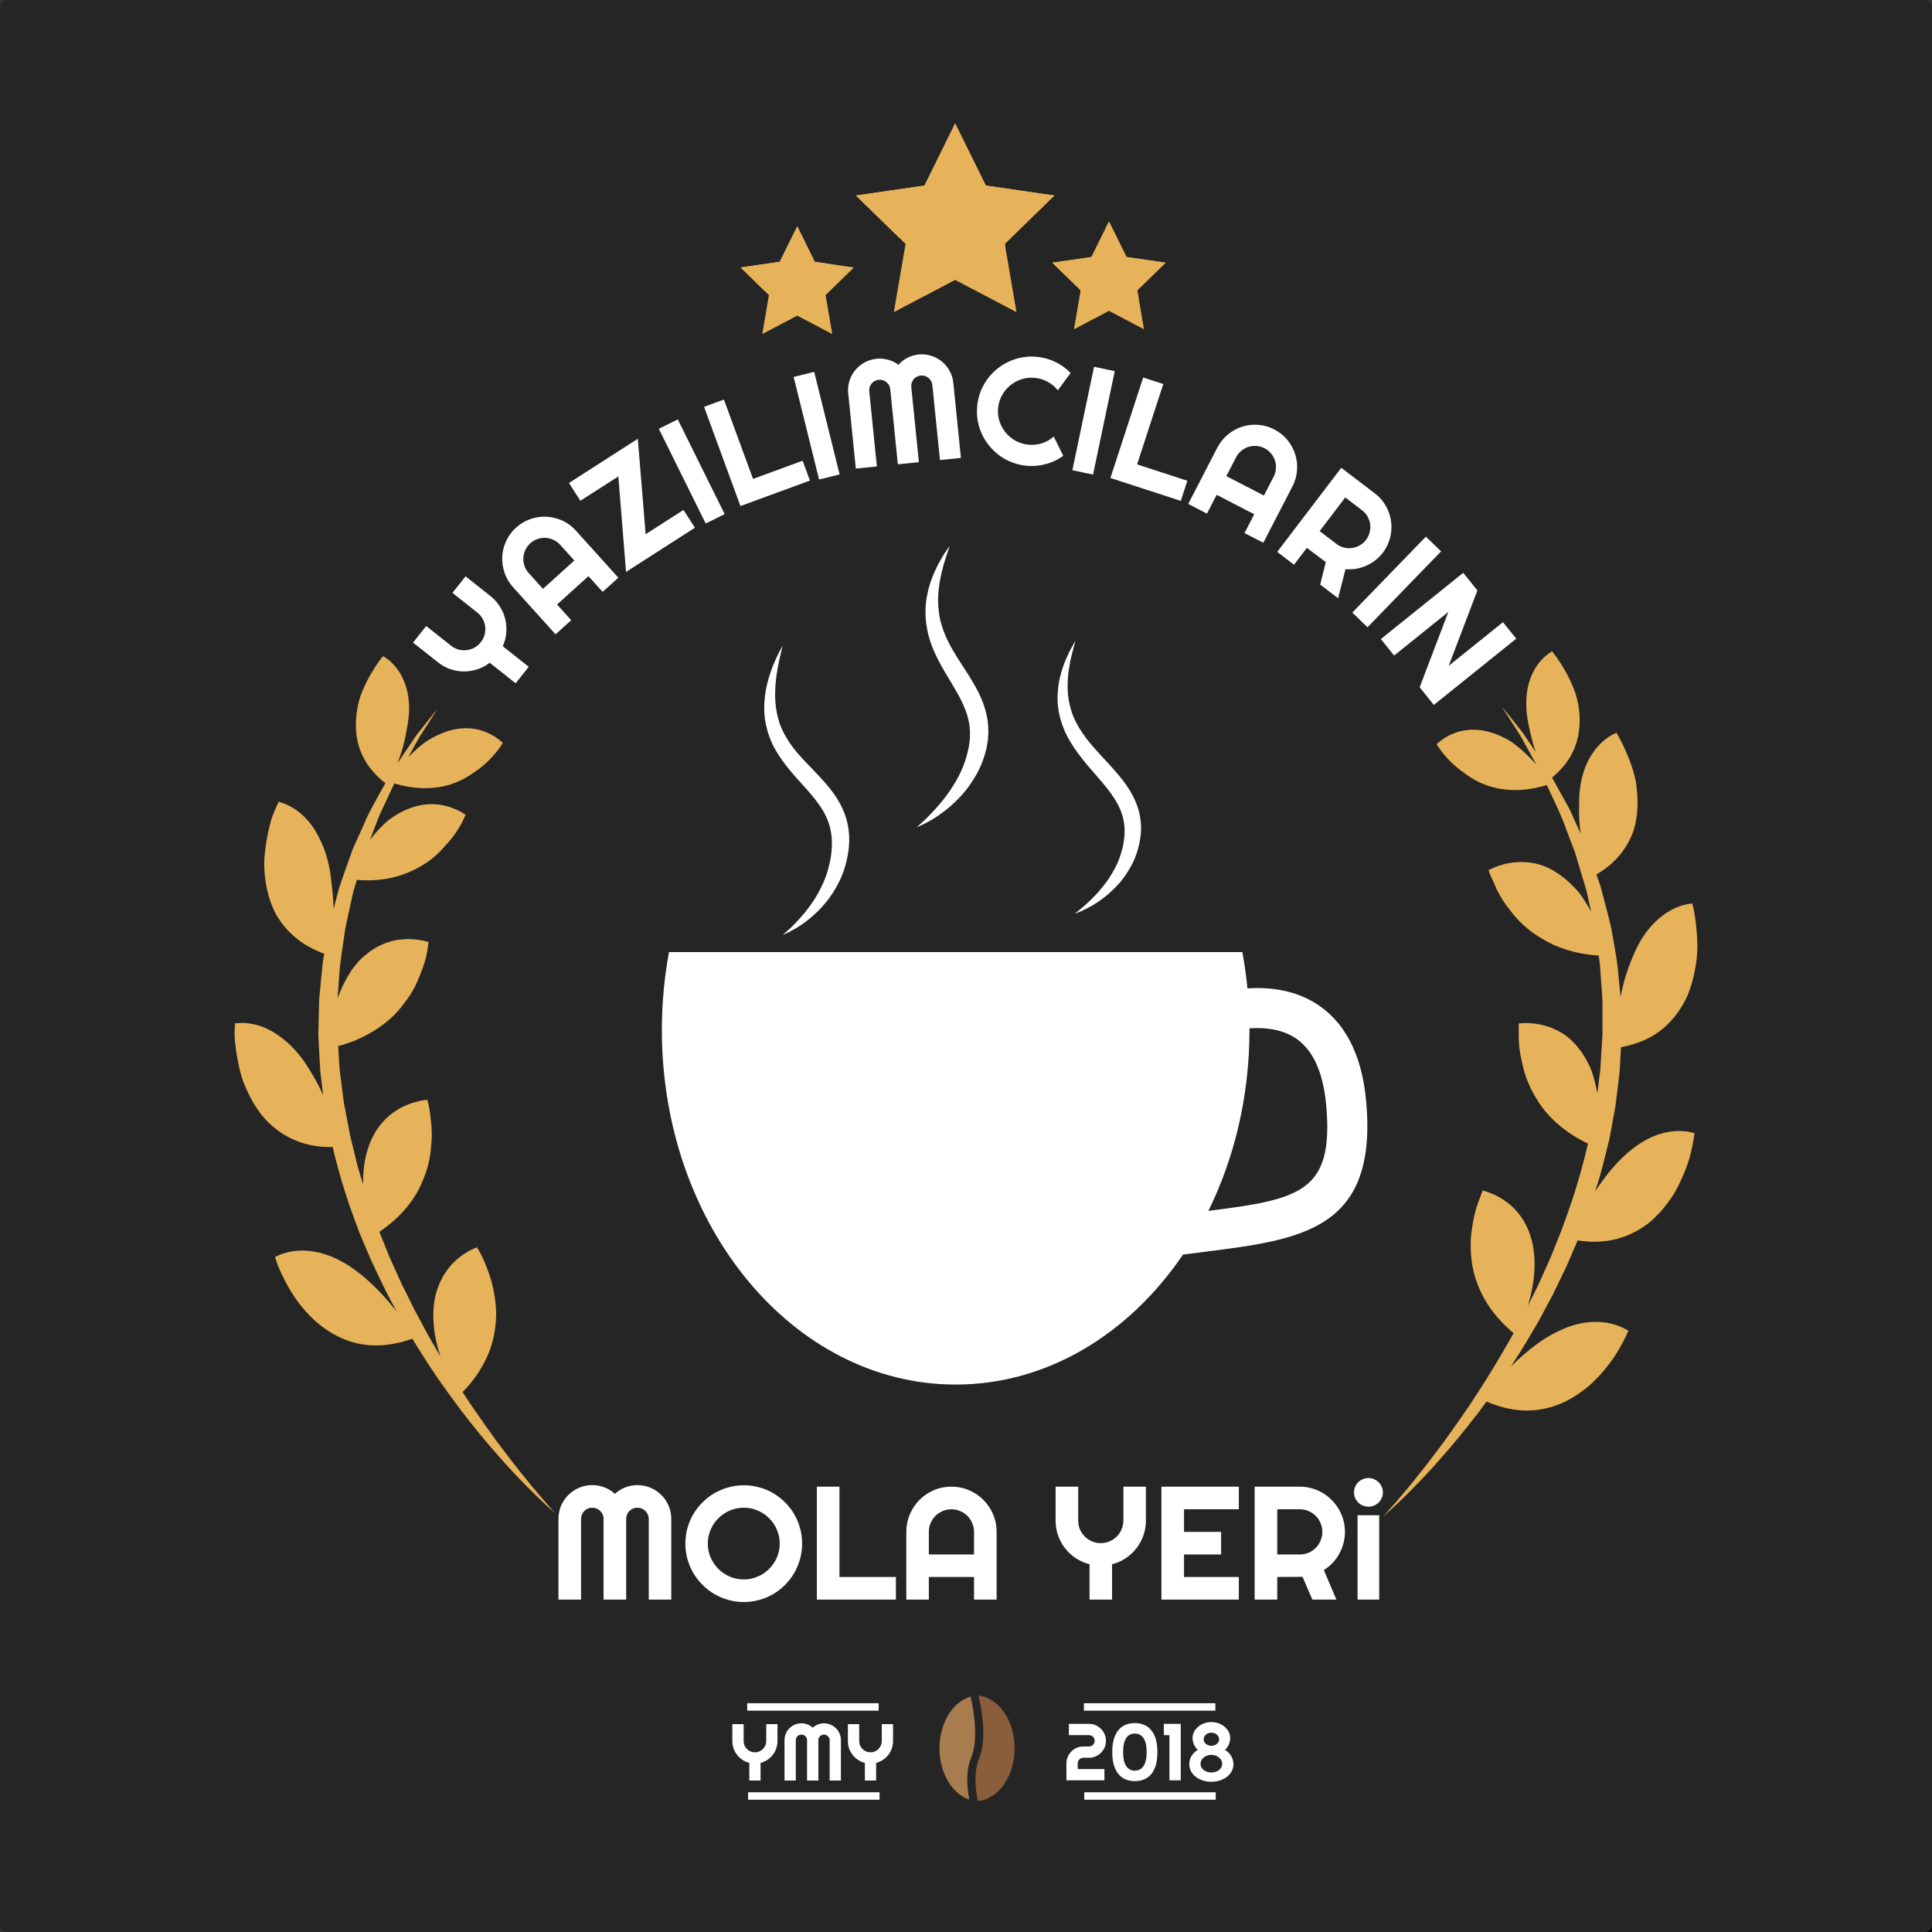<?xml version="1.0" encoding="UTF-8" standalone="no"?>
<!-- Created with Inkscape (http://www.inkscape.org/) -->

<svg
   xmlns:dc="http://purl.org/dc/elements/1.1/"
   xmlns:cc="http://creativecommons.org/ns#"
   xmlns:rdf="http://www.w3.org/1999/02/22-rdf-syntax-ns#"
   xmlns:svg="http://www.w3.org/2000/svg"
   xmlns="http://www.w3.org/2000/svg"
   xmlns:sodipodi="http://sodipodi.sourceforge.net/DTD/sodipodi-0.dtd"
   xmlns:inkscape="http://www.inkscape.org/namespaces/inkscape"
   width="1024"
   height="1024"
   viewBox="0 0 270.933 270.933"
   version="1.1"
   id="svg2071"
   inkscape:version="0.92.4 (5da689c313, 2019-01-14)"
   sodipodi:docname="ymy_logo_renkli-1024x1024.svg"
   inkscape:export-filename="/home/adil/Masaüstü/ymy.png"
   inkscape:export-xdpi="96"
   inkscape:export-ydpi="96">
  <rect x="0" y="0" width="270.933" height="270.933" fill="#333333" stroke="none"/>
  <defs
     id="defs2065" />
  <sodipodi:namedview
     id="base"
     pagecolor="#ffffff"
     bordercolor="#666666"
     borderopacity="1.0"
     inkscape:pageopacity="0.0"
     inkscape:pageshadow="2"
     inkscape:zoom="0.32817015"
     inkscape:cx="448.6024"
     inkscape:cy="592.38462"
     inkscape:document-units="px"
     inkscape:current-layer="g1689"
     showgrid="false"
     units="px"
     inkscape:window-width="1366"
     inkscape:window-height="718"
     inkscape:window-x="0"
     inkscape:window-y="22"
     inkscape:window-maximized="1"
     inkscape:object-nodes="false" />
  <g
     inkscape:label="Layer 1"
     inkscape:groupmode="layer"
     id="layer1"
     transform="translate(0,-26.067)">
    <flowRoot
       xml:space="preserve"
       id="flowRoot2198"
       style="fill:black;fill-opacity:1;stroke:none;font-family:sans-serif;font-style:normal;font-weight:normal;font-size:40px;line-height:1.25;letter-spacing:0px;word-spacing:0px"><flowRegion
         id="flowRegion2200"><rect
           id="rect2202"
           width="700.436"
           height="406.005"
           x="-1118.838"
           y="304.969" /></flowRegion><flowPara
         id="flowPara2204" /></flowRoot>    <flowRoot
       xml:space="preserve"
       id="flowRoot2206"
       style="fill:black;fill-opacity:1;stroke:none;font-family:sans-serif;font-style:normal;font-weight:normal;font-size:40px;line-height:1.25;letter-spacing:0px;word-spacing:0px"><flowRegion
         id="flowRegion2208"><rect
           id="rect2210"
           width="483.487"
           height="213.85"
           x="-1125.036"
           y="385.55" /></flowRegion><flowPara
         id="flowPara2212" /></flowRoot>    <flowRoot
       xml:space="preserve"
       id="flowRoot38"
       style="font-style:normal;font-variant:normal;font-weight:normal;font-stretch:normal;font-size:40px;line-height:1.25;font-family:Righteous;-inkscape-font-specification:Righteous;letter-spacing:0px;word-spacing:0px;fill:#ffffff;fill-opacity:1;stroke:none;"
       transform="matrix(0.265,0,0,0.265,252.22,26.696)"><flowRegion
         id="flowRegion40"
         style="font-style:normal;font-variant:normal;font-weight:normal;font-stretch:normal;font-family:Righteous;-inkscape-font-specification:Righteous;fill:#ffffff;"><rect
           id="rect42"
           width="385.113"
           height="347.077"
           x="-670.381"
           y="213.361"
           style="font-style:normal;font-variant:normal;font-weight:normal;font-stretch:normal;font-family:Righteous;-inkscape-font-specification:Righteous;fill:#ffffff;" /></flowRegion><flowPara
         id="flowPara44"
         style="line-height:10.35">asdasd</flowPara></flowRoot>    <flowRoot
       xml:space="preserve"
       id="flowRoot46"
       style="fill:black;fill-opacity:1;stroke:none;font-family:sans-serif;font-style:normal;font-weight:normal;font-size:40px;line-height:1.25;letter-spacing:0px;word-spacing:0px"><flowRegion
         id="flowRegion48"><rect
           id="rect50"
           width="563.122"
           height="457.222"
           x="117.667"
           y="163.347" /></flowRegion><flowPara
         id="flowPara52" /></flowRoot>    <g
       id="g1259">
      <g
         id="g1742">
        <rect
           style="opacity:1;fill:#252525;fill-opacity:1;fill-rule:nonzero;stroke:none;stroke-width:1.525;stroke-linecap:round;stroke-linejoin:round;stroke-miterlimit:4;stroke-dasharray:none;stroke-dashoffset:0;stroke-opacity:1;paint-order:normal"
           id="rect2073"
           width="270.933"
           height="270.933"
           x="-7.3046876e-06"
           y="26.067"
           ry="0.982" />
        <g
           transform="translate(-7.3130556e-6)"
           id="g1689">
          <g
             transform="translate(-1.375,15.291)"
             id="g2173">
            <path
               d="m 52.284,176.864 c -0.394,-1.302 -0.808,-2.603 -1.099,-3.936 l -0.489,-1.994 -0.241,-0.992 -0.185,-1.012 -0.54,-2.83 -0.135,-0.702 -0.092,-0.713 -0.181,-1.425 c -0.114,-0.95 -0.261,-1.89 -0.345,-2.841 -0.058,-0.95 -0.116,-1.901 -0.174,-2.841 l -0.006,-0.103 c 1.603,-0.424 2.974,-0.992 4.142,-1.642 1.211,-0.651 2.238,-1.374 3.095,-2.138 0.864,-0.754 1.541,-1.56 2.121,-2.365 0.628,-0.795 1.121,-1.601 1.507,-2.386 0.711,-1.57 1.266,-3.027 1.5,-4.132 0.125,-0.547 0.193,-1.012 0.229,-1.333 0.014,-0.165 0.032,-0.289 0.05,-0.372 l 0.022,-0.134 0.096,-0.062 c 0,0 -0.496,-0.176 -1.327,-0.31 -0.82,-0.134 -2.02,-0.217 -3.329,0.021 -1.312,0.248 -2.785,0.826 -4.263,2.066 -1.544,1.229 -2.823,3.161 -3.922,6.053 0.102,-1.425 0.206,-2.841 0.306,-4.235 0.197,-1.787 0.504,-3.533 0.731,-5.258 0.326,-1.698 0.723,-3.349 1.066,-4.972 0.072,-0.365 0.17,-0.717 0.282,-1.069 0.108,-0.345 0.213,-0.695 0.317,-1.04 3.006,0.243 5.4,-0.254 7.272,-1.075 1.947,-0.803 3.478,-1.926 4.575,-3.11 0.523,-0.6 1.09,-1.166 1.515,-1.729 0.434,-0.557 0.784,-1.089 1.058,-1.55 0.543,-0.934 0.784,-1.589 0.784,-1.589 l 0.101,-0.034 c 0,0 -0.381,-0.301 -1.071,-0.638 -0.696,-0.34 -1.68,-0.723 -2.901,-0.851 -1.223,-0.129 -2.678,-0.003 -4.319,0.694 -0.821,0.349 -1.692,0.841 -2.593,1.517 -0.834,0.707 -1.695,1.604 -2.57,2.727 0.145,-0.383 0.292,-0.765 0.433,-1.135 0.241,-0.628 0.475,-1.242 0.706,-1.843 0.216,-0.608 0.525,-1.156 0.774,-1.722 0.521,-1.117 1.014,-2.184 1.485,-3.193 1.319,0.409 2.503,0.595 3.637,0.653 1.14,0.059 2.185,-0.031 3.133,-0.223 1.912,-0.385 3.382,-1.227 4.631,-2.124 1.291,-0.881 2.249,-1.883 2.889,-2.674 0.64,-0.792 0.964,-1.373 0.964,-1.373 l -0.092,0.024 c 0,0 -0.322,-0.338 -0.922,-0.741 -0.6,-0.402 -1.48,-0.873 -2.618,-1.121 -1.137,-0.238 -2.533,-0.257 -4.178,0.269 -0.823,0.265 -1.709,0.659 -2.654,1.232 -0.939,0.573 -1.83,1.392 -2.821,2.39 0.439,-0.797 0.848,-1.54 1.219,-2.212 0.198,-0.38 0.409,-0.723 0.622,-1.04 0.205,-0.322 0.397,-0.622 0.577,-0.9 0.356,-0.559 0.661,-1.038 0.909,-1.421 0.491,-0.779 0.752,-1.192 0.752,-1.192 0,0 -0.307,0.383 -0.882,1.099 -0.287,0.358 -0.64,0.805 -1.056,1.325 -0.208,0.26 -0.432,0.541 -0.67,0.841 -0.244,0.299 -0.487,0.622 -0.717,0.985 -0.661,0.99 -1.429,2.129 -2.275,3.393 0.549,-1.44 0.921,-2.753 1.156,-3.959 0.106,-0.587 0.207,-1.15 0.304,-1.692 0.083,-0.527 0.134,-1.027 0.157,-1.505 0.085,-1.916 -0.272,-3.44 -0.8,-4.609 -0.523,-1.17 -1.217,-1.985 -1.784,-2.5 -0.568,-0.516 -1.009,-0.731 -1.009,-0.731 l 0.006,-0.113 c 0,0 -0.545,0.633 -1.244,1.72 -0.694,1.087 -1.554,2.618 -2.124,4.395 -0.982,3.72 -0.886,8.232 3.637,11.777 -1.006,1.854 -2.232,3.834 -3.184,6.161 -0.304,0.675 -0.616,1.366 -0.932,2.069 -0.157,0.353 -0.318,0.708 -0.477,1.07 -0.133,0.37 -0.265,0.744 -0.4,1.119 -0.268,0.756 -0.539,1.525 -0.816,2.305 -0.135,0.392 -0.274,0.786 -0.412,1.18 -0.142,0.397 -0.28,0.801 -0.377,1.214 -0.219,0.829 -0.44,1.667 -0.666,2.52 -0.015,-0.814 -0.063,-1.584 -0.136,-2.316 -0.036,-0.368 -0.083,-0.725 -0.126,-1.068 -0.026,-0.342 -0.06,-0.673 -0.101,-0.995 -0.158,-1.289 -0.421,-2.43 -0.755,-3.448 -0.326,-1.012 -0.758,-1.907 -1.165,-2.66 -0.408,-0.752 -0.864,-1.392 -1.334,-1.923 -0.938,-1.074 -1.935,-1.732 -2.704,-2.109 -0.77,-0.377 -1.308,-0.477 -1.308,-0.477 l -0.024,-0.145 c 0,0 -0.492,0.96 -1.052,2.516 -0.458,1.602 -0.938,3.834 -1.025,6.236 0.021,2.436 0.504,5.06 1.762,7.317 1.372,2.29 3.496,4.201 6.661,5.348 -0.09,0.568 -0.222,1.126 -0.256,1.694 -0.091,0.94 -0.182,1.87 -0.273,2.81 -0.087,0.95 -0.213,1.901 -0.207,2.861 -0.023,0.961 -0.046,1.921 -0.069,2.892 -0.001,0.485 -0.038,0.971 -0.008,1.467 l 0.076,1.456 c 0.06,1.105 0.123,2.221 0.186,3.336 0.133,1.105 0.267,2.221 0.402,3.326 -0.602,-1.374 -1.289,-2.562 -1.934,-3.595 -0.617,-1.043 -1.273,-1.921 -1.942,-2.665 -0.668,-0.744 -1.349,-1.353 -2.023,-1.849 -0.662,-0.496 -1.286,-0.888 -1.903,-1.178 -1.227,-0.578 -2.347,-0.785 -3.16,-0.837 -0.815,-0.052 -1.322,0.062 -1.322,0.062 l -0.075,-0.134 c 0,0 -0.025,0.269 -0.042,0.744 -0.004,0.475 -0.055,1.167 0.045,1.983 0.082,0.816 0.212,1.787 0.42,2.83 0.22,1.043 0.464,2.169 0.95,3.264 0.921,2.221 2.216,4.452 4.305,6.063 2.032,1.611 4.626,2.634 8.01,2.582 0.751,3.161 1.669,6.26 2.74,9.255 0.339,0.919 0.675,1.828 1.01,2.737 0.35,0.899 0.751,1.777 1.124,2.655 0.725,1.777 1.59,3.45 2.383,5.134 0.543,1.136 1.159,2.2 1.729,3.285 -4.678,-5.909 -8.658,-8.005 -11.82,-8.439 -1.539,-0.238 -2.834,-0.062 -3.736,0.196 -0.905,0.248 -1.419,0.568 -1.419,0.568 l -0.113,-0.093 c 0,0 0.07,0.269 0.22,0.713 0.145,0.465 0.394,1.095 0.753,1.839 0.712,1.487 1.769,3.471 3.392,5.227 1.561,1.787 3.664,3.347 6.146,4.163 2.503,0.816 5.449,0.826 8.763,-0.372 0.437,0.754 0.913,1.477 1.373,2.2 1.785,2.892 3.688,5.475 5.452,7.85 1.801,2.345 3.513,4.442 5.111,6.229 1.567,1.818 3.027,3.316 4.225,4.545 1.212,1.219 2.196,2.149 2.876,2.768 0.681,0.609 1.053,0.919 1.053,0.919 0,0 -0.335,-0.341 -0.939,-1.033 -0.617,-0.682 -1.48,-1.715 -2.581,-3.016 -1.083,-1.333 -2.383,-2.944 -3.814,-4.845 -1.445,-1.89 -2.981,-4.091 -4.637,-6.497 -0.348,-0.527 -0.704,-1.074 -1.066,-1.632 1.202,-1.229 2.113,-2.469 2.793,-3.688 0.696,-1.229 1.166,-2.448 1.46,-3.605 0.287,-1.167 0.415,-2.293 0.445,-3.378 0.027,-1.074 -0.101,-2.087 -0.254,-3.037 -0.305,-1.901 -0.941,-3.502 -1.421,-4.659 -0.507,-1.157 -0.962,-1.839 -0.962,-1.839 l 0.029,-0.114 c 0,0 -0.534,0.165 -1.304,0.599 -0.772,0.434 -1.763,1.136 -2.665,2.242 -0.901,1.105 -1.706,2.603 -2.077,4.669 -0.313,2.035 -0.209,4.648 0.851,7.84 -0.268,-0.465 -0.534,-0.919 -0.807,-1.395 -0.861,-1.425 -1.639,-2.954 -2.476,-4.493 -0.422,-0.764 -0.787,-1.56 -1.192,-2.365 -0.387,-0.806 -0.823,-1.591 -1.187,-2.417 -0.5,-1.105 -1.006,-2.231 -1.514,-3.357 -0.461,-1.147 -0.926,-2.304 -1.394,-3.471 2.735,-1.859 4.519,-3.987 5.569,-6.043 0.271,-0.516 0.481,-1.033 0.681,-1.539 0.21,-0.506 0.38,-1.012 0.52,-1.518 0.276,-0.992 0.421,-1.952 0.475,-2.851 0.234,-1.828 0.022,-3.419 -0.127,-4.586 -0.138,-1.157 -0.366,-1.88 -0.366,-1.88 l 0.06,-0.103 c 0,0 -0.522,0.021 -1.329,0.207 -0.808,0.186 -1.9,0.537 -3.035,1.25 -2.26,1.415 -4.787,4.359 -4.74,10.402"
               style="fill:#e7b35a;fill-opacity:1;fill-rule:nonzero;stroke:none;stroke-width:0.103"
               id="path1268"
               inkscape:connector-curvature="0" />
            <path
               d="m 225.074,177.845 c 0.421,-1.353 0.861,-2.696 1.179,-4.08 l 0.522,-2.076 0.259,-1.033 0.202,-1.043 0.543,-2.965 0.136,-0.733 0.091,-0.754 0.18,-1.477 c 0.112,-1.002 0.258,-1.983 0.34,-2.975 0.053,-0.992 0.106,-1.983 0.161,-2.975 l 0.004,-0.103 c 1.647,-0.3 3.077,-0.816 4.325,-1.518 1.203,-0.702 2.205,-1.58 3.044,-2.582 0.833,-1.002 1.518,-2.118 2.031,-3.295 0.462,-1.167 0.783,-2.386 0.999,-3.584 0.499,-2.407 0.295,-4.669 0.112,-6.335 -0.098,-0.833 -0.214,-1.508 -0.306,-1.976 -0.041,-0.237 -0.088,-0.417 -0.127,-0.539 -0.036,-0.119 -0.056,-0.187 -0.056,-0.187 l 0.044,-0.133 c 0,0 -0.535,0 -1.344,0.225 -0.818,0.23 -1.862,0.68 -2.996,1.554 -1.13,0.875 -2.301,2.155 -3.285,3.993 -0.916,1.818 -1.918,4.214 -2.5,7.334 -0.147,-1.498 -0.288,-2.975 -0.431,-4.431 -0.241,-1.859 -0.619,-3.677 -0.923,-5.459 -0.407,-1.763 -0.897,-3.469 -1.323,-5.129 -0.089,-0.376 -0.205,-0.742 -0.337,-1.097 -0.124,-0.354 -0.249,-0.713 -0.373,-1.066 2.592,-1.506 4.17,-3.505 5.052,-5.721 0.812,-2.175 0.831,-4.504 0.569,-6.642 -0.109,-1.084 -0.426,-2.04 -0.718,-2.936 -0.3,-0.885 -0.629,-1.68 -0.932,-2.341 -0.604,-1.324 -1.103,-2.119 -1.103,-2.119 l 0.009,-0.127 c 0,0 -0.469,0.15 -1.111,0.569 -0.638,0.418 -1.464,1.117 -2.208,2.179 -0.745,1.064 -1.407,2.494 -1.746,4.351 -0.17,0.93 -0.253,1.965 -0.232,3.119 -0.044,1.19 0.011,2.498 0.202,3.941 -0.171,-0.382 -0.345,-0.769 -0.514,-1.14 -0.282,-0.631 -0.56,-1.247 -0.831,-1.852 -0.26,-0.608 -0.614,-1.153 -0.906,-1.713 -0.613,-1.103 -1.197,-2.152 -1.752,-3.151 1.057,-0.883 1.902,-1.85 2.49,-2.826 0.586,-0.97 0.958,-1.976 1.169,-2.994 0.409,-2.019 0.208,-4.122 -0.348,-5.909 -0.595,-1.752 -1.44,-3.274 -2.134,-4.347 -0.695,-1.074 -1.234,-1.702 -1.234,-1.702 l 0.007,0.113 c 0,0 -0.416,0.205 -0.954,0.692 -0.543,0.489 -1.21,1.257 -1.732,2.359 -0.522,1.104 -0.902,2.54 -0.883,4.34 0.007,0.902 0.117,1.894 0.358,2.988 0.234,1.093 0.497,2.352 0.969,3.694 -0.513,-0.765 -0.993,-1.481 -1.427,-2.125 -0.231,-0.368 -0.477,-0.694 -0.722,-0.993 -0.24,-0.301 -0.464,-0.584 -0.672,-0.85 -0.418,-0.522 -0.775,-0.97 -1.062,-1.329 -0.581,-0.722 -0.889,-1.108 -0.889,-1.108 0,0 0.263,0.418 0.758,1.198 0.249,0.389 0.555,0.871 0.915,1.429 0.181,0.286 0.375,0.586 0.581,0.911 0.215,0.315 0.429,0.66 0.629,1.042 0.573,1.041 1.237,2.248 1.97,3.574 -1.029,-1.153 -2.016,-2.062 -2.949,-2.775 -0.452,-0.368 -0.935,-0.655 -1.411,-0.895 -0.47,-0.244 -0.922,-0.446 -1.359,-0.608 -1.748,-0.652 -3.229,-0.697 -4.437,-0.48 -1.207,0.214 -2.142,0.692 -2.78,1.105 -0.639,0.418 -0.981,0.774 -0.981,0.774 l -0.092,-0.027 c 0,0 0.33,0.593 0.981,1.395 0.652,0.805 1.638,1.816 2.941,2.712 2.393,1.875 6.281,3.308 11.567,1.686 0.863,1.915 1.932,3.948 2.75,6.292 0.261,0.685 0.526,1.38 0.797,2.091 0.136,0.354 0.272,0.716 0.41,1.076 0.109,0.368 0.221,0.747 0.334,1.123 0.226,0.75 0.455,1.517 0.688,2.295 0.119,0.387 0.238,0.781 0.356,1.176 0.124,0.395 0.245,0.788 0.324,1.2 0.179,0.819 0.362,1.651 0.546,2.494 -0.383,-0.704 -0.771,-1.341 -1.162,-1.919 -0.195,-0.289 -0.388,-0.564 -0.591,-0.821 -0.22,-0.256 -0.438,-0.492 -0.658,-0.719 -0.875,-0.902 -1.737,-1.591 -2.571,-2.108 -0.844,-0.514 -1.625,-0.871 -2.43,-1.078 -0.806,-0.211 -1.562,-0.295 -2.259,-0.305 -1.391,-0.02 -2.542,0.273 -3.354,0.552 -0.809,0.278 -1.272,0.554 -1.272,0.554 l -0.106,-0.049 c 0,0 0.208,0.727 0.737,1.778 0.427,1.077 1.128,2.484 2.287,3.886 1.042,1.425 2.476,2.866 4.534,4.044 1.935,1.188 4.518,2.118 7.905,2.355 0.073,0.547 0.186,1.085 0.209,1.653 0.066,0.909 0.132,1.818 0.197,2.737 0.062,0.919 0.159,1.849 0.128,2.779 0,0.94 0,1.87 0,2.82 -0.007,0.465 0.023,0.94 -0.014,1.415 l -0.089,1.425 c -0.067,1.074 -0.134,2.149 -0.203,3.233 -0.137,1.074 -0.276,2.149 -0.412,3.233 -0.268,-1.456 -0.598,-2.696 -1.064,-3.75 -0.496,-1.064 -1.051,-1.942 -1.633,-2.655 -0.585,-0.723 -1.199,-1.291 -1.818,-1.735 -0.629,-0.454 -1.292,-0.775 -1.906,-1.023 -1.239,-0.475 -2.363,-0.63 -3.178,-0.661 -0.815,-0.031 -1.319,0.041 -1.319,0.041 l -0.08,-0.083 c 0,0 -0.02,0.186 -0.026,0.506 -0.02,0.331 0.027,0.806 0.006,1.384 0,0.578 0.036,1.26 0.143,2.014 0.094,0.744 0.315,1.57 0.496,2.438 0.418,1.735 1.298,3.636 2.632,5.495 1.391,1.849 3.459,3.677 6.435,5.103 -0.708,3.078 -1.576,6.115 -2.602,9.049 -0.321,0.899 -0.639,1.797 -0.958,2.686 -0.327,0.888 -0.7,1.766 -1.041,2.634 -0.665,1.756 -1.465,3.429 -2.212,5.093 -0.511,1.126 -1.087,2.19 -1.61,3.285 2.123,-7.189 0.251,-11.332 -1.775,-13.49 -1.053,-1.105 -2.175,-1.756 -3.029,-2.138 -0.854,-0.393 -1.442,-0.516 -1.442,-0.516 l -0.042,-0.114 c 0,0 -0.09,0.186 -0.221,0.516 -0.124,0.341 -0.315,0.816 -0.526,1.405 -0.419,1.198 -0.788,2.872 -0.959,4.783 -0.102,1.932 0.014,4.101 0.885,6.404 0.851,2.293 2.367,4.69 5.098,6.972 -0.4,0.764 -0.84,1.498 -1.264,2.221 -1.66,2.913 -3.389,5.588 -5,8.036 -1.666,2.417 -3.209,4.628 -4.663,6.528 -1.437,1.911 -2.744,3.533 -3.832,4.865 -1.108,1.312 -1.977,2.355 -2.601,3.027 -0.608,0.702 -0.953,1.064 -0.953,1.064 0,0 0.383,-0.32 1.068,-0.95 0.687,-0.62 1.675,-1.549 2.893,-2.779 1.204,-1.229 2.671,-2.737 4.247,-4.566 1.604,-1.797 3.323,-3.905 5.135,-6.26 0.383,-0.516 0.777,-1.054 1.177,-1.591 1.581,0.692 3.09,1.074 4.521,1.209 1.418,0.134 2.759,0.01 4.016,-0.3 1.264,-0.31 2.43,-0.806 3.479,-1.436 1.054,-0.63 2.038,-1.353 2.877,-2.149 1.677,-1.611 2.959,-3.367 3.742,-4.772 0.805,-1.384 1.198,-2.345 1.198,-2.345 l 0.123,-0.072 c 0,0 -0.45,-0.341 -1.27,-0.671 -0.816,-0.331 -2.014,-0.651 -3.491,-0.63 -1.478,0.01 -3.237,0.362 -5.18,1.333 -1.999,0.94 -4.158,2.51 -6.596,4.917 0.293,-0.455 0.584,-0.919 0.881,-1.374 0.939,-1.436 1.806,-2.954 2.723,-4.504 0.462,-0.764 0.867,-1.58 1.308,-2.386 0.422,-0.806 0.89,-1.611 1.28,-2.458 0.542,-1.126 1.091,-2.262 1.645,-3.409 0.505,-1.178 1.015,-2.355 1.528,-3.553 3.332,0.537 6.025,-0.083 8.302,-1.333 0.563,-0.32 1.111,-0.671 1.603,-1.054 0.485,-0.393 0.943,-0.826 1.371,-1.271 0.856,-0.899 1.599,-1.89 2.235,-2.882 1.162,-2.045 1.965,-4.122 2.353,-5.712 0.379,-1.591 0.485,-2.644 0.485,-2.644 l 0.098,-0.103 c 0,0 -0.489,-0.196 -1.312,-0.289 -0.824,-0.093 -1.986,-0.083 -3.324,0.289 -2.684,0.744 -5.975,2.923 -9.359,8.129"
               style="fill:#e7b35a;fill-opacity:1;fill-rule:nonzero;stroke:none;stroke-width:0.103"
               id="path1270"
               inkscape:connector-curvature="0" />
            <path
               d="m 135.32,28.085 4.301,8.713 9.612,1.396 -6.955,6.782 1.641,9.572 -8.599,-4.519 -8.598,4.519 1.644,-9.572 -6.959,-6.782 9.615,-1.396 4.298,-8.713"
               style="fill:#e7b35a;fill-opacity:1;fill-rule:nonzero;stroke:none;stroke-width:0.103"
               id="path1298"
               inkscape:connector-curvature="0" />
            <path
               d="m 113.183,42.514 2.452,4.977 5.489,0.794 -3.974,3.874 0.94,5.465 -4.908,-2.583 -4.913,2.583 0.938,-5.465 -3.972,-3.874 5.488,-0.794 2.458,-4.977"
               style="fill:#e7b35a;fill-opacity:1;fill-rule:nonzero;stroke:none;stroke-width:0.103"
               id="path1300"
               inkscape:connector-curvature="0" />
            <path
               d="m 142.328,46.327 -0.051,-0.292 h 8.8e-4 l 0.05,0.292 m -19.284,-5.479 -1.638,-1.596 9.616,-1.399 4.298,-8.713 2.357,4.779 -2.357,-4.776 -4.298,8.713 -9.615,1.396 1.637,1.596 m 26.189,-1.596 -9.612,-1.396 -0.002,-0.003 9.614,1.399"
               style="fill:#ffffff;fill-opacity:1;fill-rule:nonzero;stroke:none;stroke-width:0.103"
               id="path1302"
               inkscape:connector-curvature="0" />
            <path
               d="m 142.398,45.678 c -1.379,-0.654 -3.055,-1.236 -5.408,-1.665 -1.306,-0.24 -2.667,-0.347 -4.06,-0.347 -1.774,0 -3.598,0.175 -5.425,0.47 l -4.461,-4.346 -1.637,-1.596 9.615,-1.396 4.298,-8.713 2.357,4.776 1.941,3.933 h 8.8e-4 l 0.002,0.003 9.612,1.396 -6.955,6.78 8.8e-4,0.002 h -8.8e-4 l 0.051,0.292 0.069,0.409"
               style="fill:#e7b35a;fill-opacity:1;fill-rule:nonzero;stroke:none;stroke-width:0.103"
               id="path1304"
               inkscape:connector-curvature="0" />
            <path
               d="m 156.895,41.844 2.454,4.975 5.487,0.8 -3.972,3.868 0.937,5.467 -4.907,-2.583 -4.912,2.583 0.939,-5.467 -3.972,-3.868 5.489,-0.8 2.455,-4.975"
               style="fill:#e7b35a;fill-opacity:1;fill-rule:nonzero;stroke:none;stroke-width:0.103"
               id="path1306"
               inkscape:connector-curvature="0" />
            <path
               d="m 161.07,52.667 c -8.9e-4,0 -0.002,0 -0.004,0 l -0.202,-1.181 0.206,1.181 m -8.182,-0.982 c -8.9e-4,0 -8.9e-4,0 -8.9e-4,0 l 0.035,-0.198 -0.034,0.198 m -3.932,-4.068 -0.005,-0.005 5.489,-0.796 2.452,-4.975 0.002,0.004 -2.454,4.974 -5.484,0.799 m 15.875,0 -5.481,-0.799 -8.8e-4,-0.002 5.487,0.795 -0.005,0.005"
               style="fill:#ffffff;fill-opacity:1;fill-rule:nonzero;stroke:none;stroke-width:0.103"
               id="path1308"
               inkscape:connector-curvature="0" />
            <path
               d="m 161.067,52.667 c -3.49,-0.162 -6.115,-0.514 -8.179,-0.982 l 0.034,-0.198 -3.967,-3.869 5.484,-0.799 2.454,-4.974 2.453,4.971 8.8e-4,0.001 8.9e-4,0.002 5.481,0.798 -3.966,3.869 0.202,1.181"
               style="fill:#e7b35a;fill-opacity:1;fill-rule:nonzero;stroke:none;stroke-width:0.103"
               id="path1310"
               inkscape:connector-curvature="0" />
            <path
               d="m 106.383,49.404 -1.149,-1.119 5.49,-0.798 2.456,-4.976 0.002,0.003 -2.458,4.977 -5.488,0.794 1.147,1.119 m 11.308,-1.616 -2.056,-0.297 -0.002,-0.003 2.065,0.297 c -0.002,0.001 -0.005,0.002 -0.007,0.003"
               style="fill:#ffffff;fill-opacity:1;fill-rule:nonzero;stroke:none;stroke-width:0.103"
               id="path1312"
               inkscape:connector-curvature="0" />
            <path
               d="m 108.637,51.599 -2.254,-2.195 -1.147,-1.119 5.488,-0.794 2.458,-4.977 2.45,4.973 v 0.001 l 0.002,0.003 2.056,0.297 c -3.623,1.275 -6.809,2.713 -9.054,3.811"
               style="fill:#e7b35a;fill-opacity:1;fill-rule:nonzero;stroke:none;stroke-width:0.103"
               id="path1314"
               inkscape:connector-curvature="0" />
            <path
               d="m 124.715,263.158 h -18.437 v -1.043 h 18.437 v 1.043"
               style="fill:#ffffff;fill-opacity:1;fill-rule:nonzero;stroke:none;stroke-width:0.103"
               id="path1322"
               inkscape:connector-curvature="0" />
            <path
               d="m 124.595,250.669 h -18.437 v -1.043 h 18.437 v 1.043"
               style="fill:#ffffff;fill-opacity:1;fill-rule:nonzero;stroke:none;stroke-width:0.103"
               id="path1324"
               inkscape:connector-curvature="0" />
            <path
               d="m 171.858,263.158 h -18.437 v -1.043 h 18.437 v 1.043"
               style="fill:#ffffff;fill-opacity:1;fill-rule:nonzero;stroke:none;stroke-width:0.103"
               id="path1334"
               inkscape:connector-curvature="0" />
            <path
               d="m 171.812,250.669 h -18.437 v -1.043 h 18.437 v 1.043"
               style="fill:#ffffff;fill-opacity:1;fill-rule:nonzero;stroke:none;stroke-width:0.103"
               id="path1336"
               inkscape:connector-curvature="0" />
            <path
               d="m 170.834,180.583 c 3.658,-7.427 5.761,-16.104 5.761,-25.369 l -0.002,-0.227 c 2.051,-0.145 4.307,0.072 6.184,1.198 2.603,1.56 4.141,4.772 4.574,9.545 1.114,12.261 -3.69,13.222 -16.517,14.854 z m 22.124,-15.37 c -0.606,-6.673 -3.068,-11.342 -7.313,-13.873 -2.995,-1.787 -6.371,-2.149 -9.333,-1.963 -0.169,-1.725 -0.408,-3.419 -0.717,-5.082 H 95.191 c -0.653,3.512 -0.999,7.169 -0.999,10.918 0,27.466 18.446,49.727 41.202,49.727 12.849,0 24.326,-7.107 31.882,-18.232 1.06,-0.134 2.091,-0.269 3.093,-0.393 13.533,-1.715 24.225,-3.058 22.589,-21.103"
               style="fill:#ffffff;fill-opacity:1;fill-rule:nonzero;stroke:none;stroke-width:0.103"
               id="path1338"
               inkscape:connector-curvature="0" />
            <path
               d="m 111.127,141.879 c 0,0 0.587,-0.459 1.493,-1.345 0.449,-0.45 0.974,-1.01 1.533,-1.676 0.543,-0.681 1.138,-1.451 1.674,-2.354 0.531,-0.902 1.044,-1.902 1.428,-3.011 0.361,-1.109 0.663,-2.298 0.744,-3.56 l 0.018,-0.236 0.007,-0.091 0.003,-0.129 c 0.004,-0.169 0.017,-0.362 0.009,-0.496 -0.004,-0.284 -0.02,-0.602 -0.049,-0.906 -0.06,-0.614 -0.177,-1.223 -0.376,-1.81 -0.379,-1.185 -1.066,-2.296 -1.909,-3.376 -0.845,-1.074 -1.838,-2.119 -2.811,-3.213 -0.961,-1.106 -1.905,-2.271 -2.654,-3.551 -0.764,-1.262 -1.256,-2.661 -1.505,-4 -0.261,-1.341 -0.21,-2.628 -0.08,-3.769 0.13,-1.142 0.413,-2.152 0.69,-3.023 0.276,-0.87 0.588,-1.598 0.856,-2.189 0.264,-0.593 0.506,-1.038 0.67,-1.343 0.167,-0.302 0.257,-0.464 0.257,-0.464 0,0 -0.043,0.18 -0.126,0.512 -0.089,0.335 -0.195,0.829 -0.337,1.448 -0.145,0.621 -0.272,1.386 -0.401,2.249 -0.123,0.867 -0.195,1.846 -0.188,2.89 0.012,1.048 0.162,2.161 0.475,3.269 0.311,1.114 0.86,2.191 1.566,3.241 0.702,1.054 1.607,2.047 2.592,3.06 0.971,1.028 2.034,2.071 3.004,3.295 0.977,1.197 1.838,2.633 2.317,4.202 0.24,0.783 0.371,1.591 0.422,2.382 0.029,0.397 0.022,0.779 8.9e-4,1.192 -0.006,0.218 -0.026,0.371 -0.041,0.546 l -0.011,0.13 -0.022,0.162 -0.039,0.275 c -0.206,1.473 -0.624,2.861 -1.208,4.077 -0.585,1.208 -1.268,2.279 -2.022,3.155 -1.478,1.77 -3.032,2.882 -4.152,3.549 -1.123,0.669 -1.83,0.905 -1.83,0.905"
               style="fill:#ffffff;fill-opacity:1;fill-rule:nonzero;stroke:none;stroke-width:0.103"
               id="path1340"
               inkscape:connector-curvature="0" />
            <path
               d="m 152.108,138.885 c 0,0 0.58,-0.413 1.487,-1.217 0.45,-0.407 0.981,-0.912 1.547,-1.517 0.554,-0.621 1.165,-1.326 1.716,-2.158 0.547,-0.837 1.088,-1.757 1.475,-2.796 0.193,-0.518 0.347,-1.064 0.487,-1.617 0.129,-0.554 0.207,-1.134 0.248,-1.722 0.065,-1.157 -0.086,-2.315 -0.544,-3.418 -0.433,-1.118 -1.159,-2.181 -1.983,-3.22 -0.832,-1.036 -1.763,-2.066 -2.672,-3.131 -0.892,-1.079 -1.763,-2.2 -2.473,-3.409 -0.712,-1.202 -1.211,-2.506 -1.479,-3.772 -0.281,-1.27 -0.278,-2.507 -0.161,-3.601 0.107,-1.103 0.379,-2.067 0.653,-2.9 0.269,-0.835 0.589,-1.519 0.857,-2.08 0.267,-0.56 0.515,-0.979 0.68,-1.266 0.168,-0.281 0.261,-0.436 0.261,-0.436 0,0 -0.049,0.172 -0.139,0.488 -0.097,0.314 -0.219,0.784 -0.368,1.371 -0.155,0.59 -0.299,1.313 -0.428,2.133 -0.131,0.822 -0.197,1.753 -0.179,2.749 0.015,0.997 0.201,2.046 0.522,3.101 0.326,1.057 0.875,2.092 1.557,3.104 1.357,2.047 3.413,3.864 5.26,6.128 0.923,1.128 1.785,2.412 2.343,3.869 0.554,1.454 0.731,3.053 0.539,4.505 -0.196,1.425 -0.592,2.775 -1.2,3.922 -0.6,1.151 -1.302,2.149 -2.064,2.95 -1.505,1.618 -3.045,2.59 -4.147,3.167 -1.106,0.585 -1.793,0.774 -1.793,0.774"
               style="fill:#ffffff;fill-opacity:1;fill-rule:nonzero;stroke:none;stroke-width:0.103"
               id="path1342"
               inkscape:connector-curvature="0" />
            <path
               d="m 129.925,126.779 c 0,0 0.55,-0.451 1.419,-1.297 0.865,-0.859 2.054,-2.115 3.208,-3.769 0.556,-0.834 1.133,-1.749 1.593,-2.77 0.464,-1.023 0.839,-2.133 1.062,-3.298 l 0.079,-0.442 0.052,-0.434 0.054,-0.497 0.003,-0.408 c 0.031,-0.542 -0.037,-1.161 -0.126,-1.738 -0.217,-1.177 -0.68,-2.336 -1.284,-3.499 -1.224,-2.311 -2.941,-4.656 -3.937,-7.298 -0.505,-1.312 -0.78,-2.685 -0.864,-3.975 -0.089,-1.294 0.059,-2.518 0.313,-3.591 0.102,-0.542 0.28,-1.038 0.422,-1.515 0.185,-0.457 0.344,-0.899 0.522,-1.3 0.185,-0.396 0.357,-0.766 0.529,-1.1 0.187,-0.327 0.36,-0.625 0.514,-0.898 0.297,-0.541 0.608,-0.926 0.782,-1.204 0.189,-0.273 0.291,-0.417 0.291,-0.417 0,0 -0.056,0.169 -0.161,0.485 -0.101,0.315 -0.275,0.761 -0.445,1.347 -0.089,0.288 -0.185,0.614 -0.29,0.962 -0.089,0.353 -0.184,0.731 -0.286,1.139 -0.094,0.403 -0.161,0.842 -0.25,1.294 -0.037,0.459 -0.145,0.934 -0.161,1.432 -0.092,0.992 -0.025,2.062 0.15,3.148 0.181,1.094 0.564,2.191 1.072,3.292 0.523,1.103 1.19,2.2 1.926,3.332 0.728,1.136 1.526,2.318 2.224,3.627 0.701,1.297 1.271,2.769 1.521,4.309 0.098,0.782 0.156,1.526 0.093,2.331 l -0.049,0.596 -0.084,0.495 -0.096,0.549 -0.127,0.524 c -0.366,1.384 -0.93,2.649 -1.608,3.735 -0.666,1.1 -1.417,2.04 -2.183,2.822 -0.763,0.787 -1.513,1.439 -2.226,1.952 -0.7,0.527 -1.345,0.931 -1.891,1.233 -1.086,0.616 -1.761,0.846 -1.761,0.846"
               style="fill:#ffffff;fill-opacity:1;fill-rule:nonzero;stroke:none;stroke-width:0.103"
               id="path1344"
               inkscape:connector-curvature="0" />
            <path
               d="m 138.689,257.342 c -0.749,1.808 -0.578,4.101 -0.195,6.001 2.881,-0.237 5.163,-3.46 5.163,-7.396 0,-3.894 -2.229,-7.086 -5.06,-7.386 0.518,2.21 1.173,6.146 0.093,8.78"
               style="fill:#8a5d3b;fill-opacity:1;fill-rule:nonzero;stroke:none;stroke-width:0.103"
               id="path1346"
               inkscape:connector-curvature="0" />
            <path
               d="m 137.541,257.342 c 1.059,-2.582 0.45,-6.415 -0.059,-8.646 -2.493,0.713 -4.362,3.688 -4.362,7.251 0,3.481 1.783,6.404 4.188,7.2 -0.354,-1.859 -0.488,-4.06 0.233,-5.805"
               style="fill:#a87c4f;fill-opacity:1;fill-rule:nonzero;stroke:none;stroke-width:0.103"
               id="path1348"
               inkscape:connector-curvature="0" />
          </g>
          <g
             aria-label="MOLA YERi"
             transform="matrix(0.265,0,0,0.265,32.856,194.353)"
             style="font-style:normal;font-variant:normal;font-weight:normal;font-stretch:normal;font-size:40px;line-height:1.25;font-family:Righteous;-inkscape-font-specification:Righteous;letter-spacing:0px;word-spacing:0px;fill:#ffffff;fill-opacity:1;stroke:none"
             id="flowRoot888">
            <path
               d="m 231.249,211.439 h -11.917 v -42.667 q 0,-1.25 -0.5,-2.333 -0.458,-1.083 -1.292,-1.875 -0.792,-0.833 -1.875,-1.292 -1.083,-0.458 -2.333,-0.458 -1.25,0 -2.333,0.458 -1.083,0.458 -1.917,1.292 -0.792,0.792 -1.25,1.875 -0.458,1.083 -0.458,2.333 v 42.667 h -11.958 v -42.667 q 0,-1.25 -0.458,-2.333 -0.458,-1.083 -1.292,-1.875 -0.792,-0.833 -1.875,-1.292 -1.083,-0.458 -2.333,-0.458 -1.25,0 -2.333,0.458 -1.083,0.458 -1.917,1.292 -0.792,0.792 -1.25,1.875 -0.458,1.083 -0.458,2.333 v 42.667 h -11.958 v -42.667 q 0,-3.708 1.375,-6.958 1.417,-3.292 3.833,-5.708 2.458,-2.458 5.708,-3.833 3.292,-1.417 7,-1.417 3.333,0 6.417,1.208 3.083,1.167 5.542,3.417 2.458,-2.25 5.5,-3.417 3.083,-1.208 6.417,-1.208 3.708,0 6.958,1.417 3.292,1.375 5.708,3.833 2.458,2.417 3.833,5.708 1.417,3.25 1.417,6.958 z"
               style="font-size:85.333px"
               id="path2673" />
            <path
               d="m 300.499,181.814 q 0,4.25 -1.125,8.208 -1.083,3.917 -3.083,7.375 -2,3.417 -4.833,6.25 -2.833,2.833 -6.25,4.875 -3.417,2 -7.375,3.083 -3.958,1.125 -8.208,1.125 -4.25,0 -8.208,-1.125 -3.917,-1.083 -7.375,-3.083 -3.417,-2.042 -6.25,-4.875 -2.833,-2.833 -4.875,-6.25 -2,-3.458 -3.125,-7.375 -1.083,-3.958 -1.083,-8.208 0,-4.25 1.083,-8.208 1.125,-3.958 3.125,-7.375 2.042,-3.417 4.875,-6.25 2.833,-2.833 6.25,-4.833 3.458,-2 7.375,-3.083 3.958,-1.125 8.208,-1.125 4.25,0 8.208,1.125 3.958,1.083 7.375,3.083 3.417,2 6.25,4.833 2.833,2.833 4.833,6.25 2,3.417 3.083,7.375 1.125,3.958 1.125,8.208 z m -11.875,0 q 0,-3.917 -1.5,-7.375 -1.5,-3.5 -4.083,-6.042 -2.542,-2.583 -6.042,-4.083 -3.458,-1.5 -7.375,-1.5 -3.958,0 -7.417,1.5 -3.458,1.5 -6.042,4.083 -2.583,2.542 -4.083,6.042 -1.5,3.458 -1.5,7.375 0,3.917 1.5,7.375 1.5,3.417 4.083,6 2.583,2.583 6.042,4.083 3.458,1.5 7.417,1.5 3.917,0 7.375,-1.5 3.5,-1.5 6.042,-4.083 2.583,-2.583 4.083,-6 1.5,-3.458 1.5,-7.375 z"
               style="font-size:85.333px"
               id="path2675" />
            <path
               d="m 350.124,211.439 h -41.833 v -59.75 h 11.958 v 47.792 h 29.875 z"
               style="font-size:85.333px"
               id="path2677" />
            <path
               d="m 391.458,187.564 v -11.958 q 0,-2.458 -0.958,-4.625 -0.917,-2.208 -2.542,-3.833 -1.625,-1.625 -3.833,-2.542 -2.167,-0.958 -4.625,-0.958 -2.458,0 -4.667,0.958 -2.167,0.917 -3.792,2.542 -1.625,1.625 -2.583,3.833 -0.917,2.167 -0.917,4.625 v 11.958 z m 11.958,23.875 h -11.958 v -11.958 h -23.917 v 11.958 h -11.917 v -35.833 q 0,-4.958 1.875,-9.292 1.875,-4.375 5.083,-7.625 3.25,-3.25 7.583,-5.125 4.375,-1.875 9.333,-1.875 4.958,0 9.292,1.875 4.375,1.875 7.625,5.125 3.25,3.25 5.125,7.625 1.875,4.333 1.875,9.292 z"
               style="font-size:85.333px"
               id="path2679" />
            <path
               d="m 464.499,211.439 h -11.917 v -18.708 q -3.958,-1 -7.292,-3.208 -3.292,-2.208 -5.667,-5.25 -2.375,-3.083 -3.708,-6.792 -1.292,-3.75 -1.292,-7.875 V 151.689 h 11.958 v 17.917 q 0,2.458 0.917,4.667 0.958,2.167 2.583,3.792 1.625,1.625 3.792,2.583 2.208,0.917 4.667,0.917 2.458,0 4.625,-0.917 2.208,-0.958 3.833,-2.583 1.625,-1.625 2.542,-3.792 0.958,-2.208 0.958,-4.667 V 151.689 h 11.917 v 17.917 q 0,4.125 -1.333,7.875 -1.292,3.708 -3.667,6.792 -2.375,3.042 -5.667,5.25 -3.292,2.208 -7.25,3.208 z"
               style="font-size:85.333px"
               id="path2681" />
            <path
               d="m 531.583,211.439 h -40.958 v -59.75 h 40.958 v 11.958 h -29 v 11.958 h 19.625 v 11.958 h -19.625 v 11.917 h 29 z"
               style="font-size:85.333px"
               id="path2683" />
            <path
               d="m 551.916,163.648 v 23.917 h 11.958 q 2.458,0 4.625,-0.917 2.167,-0.958 3.792,-2.583 1.625,-1.625 2.542,-3.792 0.958,-2.208 0.958,-4.667 0,-2.458 -0.958,-4.625 -0.917,-2.208 -2.542,-3.833 -1.625,-1.625 -3.792,-2.542 -2.167,-0.958 -4.625,-0.958 z m 0,47.792 h -11.958 v -59.75 h 23.917 q 3.292,0 6.333,0.875 3.042,0.833 5.667,2.417 2.667,1.542 4.833,3.75 2.208,2.167 3.75,4.833 1.583,2.667 2.417,5.708 0.875,3.042 0.875,6.333 0,3.083 -0.792,6 -0.75,2.917 -2.208,5.542 -1.417,2.625 -3.5,4.833 -2.083,2.208 -4.667,3.833 l 6.625,15.625 h -12.708 l -5.208,-12.042 -13.375,0.083 z"
               style="font-size:85.333px"
               id="path2685" />
            <path
               d="m 607.833,154.689 q 0,1.583 -0.625,2.958 -0.583,1.375 -1.625,2.417 -1.042,1 -2.458,1.625 -1.375,0.583 -2.958,0.583 -1.583,0 -3,-0.583 -1.375,-0.625 -2.417,-1.625 -1,-1.042 -1.625,-2.417 -0.583,-1.375 -0.583,-2.958 0,-1.542 0.583,-2.917 0.625,-1.417 1.625,-2.417 1.042,-1.042 2.417,-1.625 1.417,-0.625 3,-0.625 1.583,0 2.958,0.625 1.417,0.583 2.458,1.625 1.042,1 1.625,2.417 0.625,1.375 0.625,2.917 z m -1.958,56.75 h -11.458 v -44.625 h 11.458 z"
               style="font-size:85.333px"
               id="path2687" />
          </g>
          <g
             aria-label="YMY"
             transform="matrix(0.265,0,0,0.265,58.263,230.112)"
             style="font-style:normal;font-variant:normal;font-weight:normal;font-stretch:normal;font-size:40px;line-height:1.25;font-family:Righteous;-inkscape-font-specification:Righteous;letter-spacing:0px;word-spacing:0px;fill:#ffffff;fill-opacity:1;stroke:none"
             id="flowRoot896">
            <path
               d="m 182.624,172.265 h -5.958 v -9.354 q -1.979,-0.5 -3.646,-1.604 -1.646,-1.104 -2.833,-2.625 -1.188,-1.542 -1.854,-3.396 -0.646,-1.875 -0.646,-3.938 v -8.958 h 5.979 v 8.958 q 0,1.229 0.458,2.333 0.479,1.083 1.292,1.896 0.812,0.812 1.896,1.292 1.104,0.458 2.333,0.458 1.229,0 2.312,-0.458 1.104,-0.479 1.917,-1.292 0.812,-0.812 1.271,-1.896 0.479,-1.104 0.479,-2.333 v -8.958 h 5.958 v 8.958 q 0,2.062 -0.667,3.938 -0.646,1.854 -1.833,3.396 -1.188,1.521 -2.833,2.625 -1.646,1.104 -3.625,1.604 z"
               style="font-size:42.667px"
               id="path2666" />
            <path
               d="m 225.145,172.265 h -5.958 v -21.333 q 0,-0.625 -0.25,-1.167 -0.229,-0.542 -0.646,-0.938 -0.396,-0.417 -0.938,-0.646 -0.542,-0.229 -1.167,-0.229 -0.625,0 -1.167,0.229 -0.542,0.229 -0.958,0.646 -0.396,0.396 -0.625,0.938 -0.229,0.542 -0.229,1.167 v 21.333 h -5.979 v -21.333 q 0,-0.625 -0.229,-1.167 -0.229,-0.542 -0.646,-0.938 -0.396,-0.417 -0.938,-0.646 -0.542,-0.229 -1.167,-0.229 -0.625,0 -1.167,0.229 -0.542,0.229 -0.958,0.646 -0.396,0.396 -0.625,0.938 -0.229,0.542 -0.229,1.167 v 21.333 h -5.979 v -21.333 q 0,-1.854 0.688,-3.479 0.708,-1.646 1.917,-2.854 1.229,-1.229 2.854,-1.917 1.646,-0.708 3.5,-0.708 1.667,0 3.208,0.604 1.542,0.583 2.771,1.708 1.229,-1.125 2.75,-1.708 1.542,-0.604 3.208,-0.604 1.854,0 3.479,0.708 1.646,0.688 2.854,1.917 1.229,1.208 1.917,2.854 0.708,1.625 0.708,3.479 z"
               style="font-size:42.667px"
               id="path2668" />
            <path
               d="m 243.77,172.265 h -5.958 v -9.354 q -1.979,-0.5 -3.646,-1.604 -1.646,-1.104 -2.833,-2.625 -1.188,-1.542 -1.854,-3.396 -0.646,-1.875 -0.646,-3.938 v -8.958 h 5.979 v 8.958 q 0,1.229 0.458,2.333 0.479,1.083 1.292,1.896 0.812,0.812 1.896,1.292 1.104,0.458 2.333,0.458 1.229,0 2.312,-0.458 1.104,-0.479 1.917,-1.292 0.812,-0.812 1.271,-1.896 0.479,-1.104 0.479,-2.333 v -8.958 h 5.958 v 8.958 q 0,2.062 -0.667,3.938 -0.646,1.854 -1.833,3.396 -1.188,1.521 -2.833,2.625 -1.646,1.104 -3.625,1.604 z"
               style="font-size:42.667px"
               id="path2670" />
          </g>
          <g
             aria-label="2018"
             transform="matrix(0.265,0,0,0.265,104.964,230.079)"
             style="font-style:normal;font-variant:normal;font-weight:normal;font-stretch:normal;font-size:40px;line-height:1.25;font-family:Righteous;-inkscape-font-specification:Righteous;letter-spacing:0px;word-spacing:0px;fill:#ffffff;fill-opacity:1;stroke:none"
             id="flowRoot904">
            <path
               d="m 189.166,151.348 q 0,1.854 -0.708,3.5 -0.708,1.625 -1.938,2.854 -1.208,1.208 -2.833,1.917 -1.625,0.708 -3.479,0.708 h -3 q -0.625,0 -1.167,0.229 -0.542,0.229 -0.958,0.646 -0.396,0.396 -0.625,0.938 -0.229,0.542 -0.229,1.167 v 2.979 h 14.125 v 5.979 h -20.104 v -8.958 q 0,-1.854 0.708,-3.479 0.708,-1.646 1.917,-2.854 1.229,-1.229 2.854,-1.917 1.625,-0.708 3.479,-0.708 h 3 q 0.625,0 1.167,-0.229 0.542,-0.229 0.938,-0.625 0.417,-0.417 0.646,-0.958 0.229,-0.562 0.229,-1.188 0,-0.625 -0.229,-1.167 -0.229,-0.542 -0.646,-0.938 -0.396,-0.417 -0.938,-0.646 -0.542,-0.229 -1.167,-0.229 h -10.667 v -5.979 h 10.667 q 1.854,0 3.479,0.708 1.625,0.708 2.833,1.938 1.229,1.208 1.938,2.833 0.708,1.625 0.708,3.479 z"
               style="font-size:42.667px"
               id="path2657" />
            <path
               d="m 210.708,157.327 q 0,-4.979 -1.667,-7.396 -1.646,-2.417 -4.604,-2.417 -2.938,0 -4.562,2.396 -1.625,2.396 -1.625,7.417 0,4.979 1.625,7.396 1.625,2.417 4.562,2.417 1.479,0 2.646,-0.583 1.167,-0.604 1.958,-1.812 0.812,-1.208 1.229,-3.042 0.438,-1.854 0.438,-4.375 z m 5.688,0 q 0,4.25 -0.938,7.188 -0.938,2.938 -2.562,4.75 -1.625,1.812 -3.812,2.625 -2.167,0.792 -4.646,0.792 -2.479,0 -4.667,-0.812 -2.167,-0.833 -3.792,-2.646 -1.604,-1.833 -2.542,-4.75 -0.938,-2.938 -0.938,-7.146 0,-4.25 0.938,-7.167 0.938,-2.938 2.542,-4.75 1.625,-1.812 3.792,-2.625 2.188,-0.812 4.667,-0.812 2.479,0 4.646,0.833 2.188,0.812 3.812,2.646 1.625,1.833 2.562,4.75 0.938,2.917 0.938,7.125 z"
               style="font-size:42.667px"
               id="path2659" />
            <path
               d="m 228.749,172.265 h -5.979 v -23.896 h -2.979 v -5.979 h 8.958 z"
               style="font-size:42.667px"
               id="path2661" />
            <path
               d="m 256.624,163.723 q 0,2.021 -0.917,3.729 -0.917,1.708 -2.521,2.958 -1.583,1.229 -3.708,1.917 -2.125,0.708 -4.542,0.708 -2.417,0 -4.542,-0.708 -2.125,-0.688 -3.729,-1.917 -1.583,-1.25 -2.5,-2.958 -0.917,-1.708 -0.917,-3.729 0,-1.167 0.312,-2.271 0.312,-1.125 0.896,-2.104 0.604,-0.979 1.438,-1.792 0.833,-0.833 1.875,-1.417 -0.646,-0.562 -1.167,-1.292 -0.5,-0.729 -0.875,-1.542 -0.354,-0.812 -0.542,-1.667 -0.188,-0.875 -0.188,-1.729 0,-1.75 0.771,-3.271 0.792,-1.542 2.146,-2.688 1.354,-1.167 3.167,-1.833 1.812,-0.667 3.854,-0.667 2.062,0 3.875,0.667 1.812,0.667 3.167,1.833 1.375,1.146 2.146,2.688 0.792,1.521 0.792,3.271 0,0.854 -0.208,1.729 -0.188,0.854 -0.542,1.688 -0.354,0.812 -0.875,1.542 -0.5,0.729 -1.146,1.312 1.021,0.583 1.854,1.396 0.833,0.812 1.417,1.792 0.583,0.979 0.896,2.083 0.312,1.104 0.312,2.271 z m -7.562,-13.167 q 0,-0.729 -0.333,-1.354 -0.312,-0.646 -0.875,-1.125 -0.542,-0.479 -1.292,-0.75 -0.75,-0.271 -1.583,-0.271 -0.854,0 -1.604,0.271 -0.75,0.271 -1.312,0.75 -0.542,0.479 -0.875,1.125 -0.312,0.625 -0.312,1.354 0,0.729 0.312,1.354 0.333,0.625 0.875,1.083 0.562,0.458 1.312,0.729 0.75,0.271 1.604,0.271 0.833,0 1.583,-0.271 0.75,-0.271 1.292,-0.729 0.562,-0.458 0.875,-1.083 0.333,-0.625 0.333,-1.354 z m 1.625,13 q 0,-1 -0.458,-1.854 -0.438,-0.875 -1.229,-1.521 -0.771,-0.646 -1.833,-1.021 -1.042,-0.375 -2.229,-0.375 -1.188,0 -2.229,0.375 -1.042,0.375 -1.833,1.021 -0.771,0.646 -1.229,1.521 -0.438,0.854 -0.438,1.854 0,1 0.438,1.833 0.458,0.833 1.229,1.438 0.792,0.604 1.833,0.958 1.042,0.333 2.229,0.333 1.188,0 2.229,-0.333 1.062,-0.354 1.833,-0.958 0.792,-0.604 1.229,-1.438 0.458,-0.833 0.458,-1.833 z"
               style="font-size:42.667px"
               id="path2663" />
          </g>
          <g
             aria-label="YAZILIMCILARIN"
             style="font-style:normal;font-weight:normal;font-size:10.583px;line-height:1.25;font-family:sans-serif;letter-spacing:0px;word-spacing:0px;fill:#ffffff;fill-opacity:1;stroke:none;stroke-width:0.265"
             id="text1544">
            <path
               inkscape:connector-curvature="0"
               d="m 74.146,119.574 -1.835,2.317 -3.638,-2.881 q -0.804,0.616 -1.747,0.924 -0.936,0.3 -1.894,0.293 -0.965,-0.013 -1.892,-0.325 -0.928,-0.326 -1.73,-0.962 l -3.484,-2.759 1.842,-2.325 3.484,2.759 q 0.478,0.379 1.049,0.54 0.569,0.147 1.135,0.082 0.566,-0.066 1.086,-0.339 0.518,-0.288 0.897,-0.766 0.379,-0.478 0.534,-1.04 0.154,-0.577 0.088,-1.143 -0.066,-0.566 -0.346,-1.078 -0.282,-0.526 -0.76,-0.905 l -3.484,-2.759 1.835,-2.317 3.484,2.759 q 0.802,0.635 1.326,1.472 0.522,0.822 0.756,1.759 0.226,0.93 0.148,1.91 -0.078,0.98 -0.493,1.904 z"
               style="font-style:normal;font-variant:normal;font-weight:normal;font-stretch:normal;font-size:21.167px;font-family:Righteous;-inkscape-font-specification:Righteous;text-align:center;letter-spacing:-0.265px;text-anchor:middle;fill:#ffffff;stroke-width:0.265"
               id="path1611" />
            <path
               inkscape:connector-curvature="0"
               d="m 80.544,104.67 -1.987,-2.203 q -0.408,-0.453 -0.945,-0.693 -0.536,-0.254 -1.105,-0.284 -0.569,-0.029 -1.128,0.169 -0.558,0.183 -1.011,0.592 -0.453,0.408 -0.7,0.952 -0.247,0.529 -0.276,1.098 -0.029,0.569 0.161,1.135 0.191,0.551 0.6,1.004 l 1.987,2.203 z m 6.169,2.411 -2.203,1.987 -1.987,-2.203 -4.405,3.973 1.987,2.203 -2.195,1.98 -5.953,-6.6 q -0.824,-0.913 -1.198,-2.023 -0.381,-1.117 -0.33,-2.249 0.059,-1.139 0.545,-2.204 0.494,-1.072 1.408,-1.896 0.913,-0.824 2.023,-1.198 1.117,-0.381 2.256,-0.323 1.139,0.059 2.211,0.553 1.065,0.487 1.889,1.4 z"
               style="font-style:normal;font-variant:normal;font-weight:normal;font-stretch:normal;font-size:21.167px;font-family:Righteous;-inkscape-font-specification:Righteous;text-align:center;letter-spacing:-0.265px;text-anchor:middle;fill:#ffffff;stroke-width:0.265"
               id="path1613" />
            <path
               inkscape:connector-curvature="0"
               d="m 97.448,100.072 -9.655,6.197 -1.08,-13.393 -5.323,3.417 -1.602,-2.496 9.655,-6.197 1.098,13.382 5.306,-3.405 z"
               style="font-style:normal;font-variant:normal;font-weight:normal;font-stretch:normal;font-size:21.167px;font-family:Righteous;-inkscape-font-specification:Righteous;text-align:center;letter-spacing:-0.265px;text-anchor:middle;fill:#ffffff;stroke-width:0.265"
               id="path1615" />
            <path
               inkscape:connector-curvature="0"
               d="m 101.624,98.165 -2.658,1.316 -6.577,-13.282 2.658,-1.316 z"
               style="font-style:normal;font-variant:normal;font-weight:normal;font-stretch:normal;font-size:21.167px;font-family:Righteous;-inkscape-font-specification:Righteous;text-align:center;letter-spacing:-0.265px;text-anchor:middle;fill:#ffffff;stroke-width:0.265"
               id="path1617" />
            <path
               inkscape:connector-curvature="0"
               d="m 113.578,93.46 -9.742,3.573 -5.103,-13.915 2.785,-1.021 4.082,11.13 6.957,-2.552 z"
               style="font-style:normal;font-variant:normal;font-weight:normal;font-stretch:normal;font-size:21.167px;font-family:Righteous;-inkscape-font-specification:Righteous;text-align:center;letter-spacing:-0.265px;text-anchor:middle;fill:#ffffff;stroke-width:0.265"
               id="path1619" />
            <path
               inkscape:connector-curvature="0"
               d="m 117.742,92.597 -2.879,0.714 -3.567,-14.385 2.879,-0.714 z"
               style="font-style:normal;font-variant:normal;font-weight:normal;font-stretch:normal;font-size:21.167px;font-family:Righteous;-inkscape-font-specification:Righteous;text-align:center;letter-spacing:-0.265px;text-anchor:middle;fill:#ffffff;stroke-width:0.265"
               id="path1621" />
            <path
               inkscape:connector-curvature="0"
               d="m 134.754,90.285 -2.941,0.298 -1.067,-10.529 q -0.031,-0.308 -0.182,-0.563 -0.14,-0.256 -0.366,-0.43 -0.216,-0.186 -0.495,-0.272 -0.279,-0.086 -0.587,-0.055 -0.308,0.031 -0.564,0.171 -0.256,0.14 -0.441,0.367 -0.176,0.215 -0.262,0.494 -0.086,0.279 -0.055,0.587 l 1.067,10.529 -2.951,0.299 -1.067,-10.529 q -0.031,-0.308 -0.171,-0.564 -0.14,-0.256 -0.366,-0.43 -0.216,-0.186 -0.495,-0.272 -0.279,-0.086 -0.587,-0.055 -0.308,0.031 -0.564,0.171 -0.256,0.14 -0.441,0.367 -0.176,0.215 -0.262,0.494 -0.086,0.279 -0.055,0.587 l 1.067,10.529 -2.951,0.299 -1.067,-10.529 q -0.093,-0.915 0.165,-1.752 0.267,-0.848 0.803,-1.505 0.545,-0.668 1.313,-1.089 0.777,-0.432 1.692,-0.525 0.823,-0.083 1.614,0.138 0.79,0.211 1.453,0.705 0.55,-0.617 1.272,-0.981 0.731,-0.375 1.553,-0.459 0.915,-0.093 1.753,0.176 0.847,0.257 1.505,0.803 0.667,0.535 1.089,1.313 0.431,0.767 0.524,1.682 z"
               style="font-style:normal;font-variant:normal;font-weight:normal;font-stretch:normal;font-size:21.167px;font-family:Righteous;-inkscape-font-specification:Righteous;text-align:center;letter-spacing:-0.265px;text-anchor:middle;fill:#ffffff;stroke-width:0.265"
               id="path1623" />
            <path
               inkscape:connector-curvature="0"
               d="m 149.104,89.993 q -1.108,0.794 -2.427,1.154 -1.319,0.36 -2.688,0.239 -1.05,-0.093 -2.003,-0.458 -0.944,-0.354 -1.755,-0.924 -0.799,-0.579 -1.437,-1.342 -0.638,-0.762 -1.067,-1.651 -0.418,-0.898 -0.61,-1.891 -0.181,-1.002 -0.088,-2.052 0.093,-1.05 0.448,-2.004 0.365,-0.953 0.934,-1.754 0.58,-0.81 1.343,-1.448 0.762,-0.638 1.65,-1.057 0.899,-0.429 1.891,-0.61 1.003,-0.191 2.053,-0.098 1.369,0.122 2.604,0.709 1.235,0.577 2.185,1.564 l -1.793,2.435 q -0.586,-0.758 -1.439,-1.207 -0.852,-0.46 -1.819,-0.545 -0.978,-0.087 -1.865,0.208 -0.887,0.295 -1.582,0.876 -0.694,0.571 -1.141,1.403 -0.447,0.822 -0.532,1.789 -0.086,0.968 0.209,1.855 0.296,0.877 0.877,1.572 0.582,0.695 1.403,1.141 0.822,0.446 1.8,0.533 0.968,0.086 1.886,-0.206 0.919,-0.302 1.63,-0.945 z"
               style="font-style:normal;font-variant:normal;font-weight:normal;font-stretch:normal;font-size:21.167px;font-family:Righteous;-inkscape-font-specification:Righteous;text-align:center;letter-spacing:-0.265px;text-anchor:middle;fill:#ffffff;stroke-width:0.265"
               id="path1625" />
            <path
               inkscape:connector-curvature="0"
               d="m 153.284,92.618 -2.903,-0.608 3.04,-14.506 2.903,0.608 z"
               style="font-style:normal;font-variant:normal;font-weight:normal;font-stretch:normal;font-size:21.167px;font-family:Righteous;-inkscape-font-specification:Righteous;text-align:center;letter-spacing:-0.265px;text-anchor:middle;fill:#ffffff;stroke-width:0.265"
               id="path1627" />
            <path
               inkscape:connector-curvature="0"
               d="m 165.588,96.309 -9.866,-3.214 4.591,-14.092 2.82,0.919 -3.672,11.271 7.046,2.295 z"
               style="font-style:normal;font-variant:normal;font-weight:normal;font-stretch:normal;font-size:21.167px;font-family:Righteous;-inkscape-font-specification:Righteous;text-align:center;letter-spacing:-0.265px;text-anchor:middle;fill:#ffffff;stroke-width:0.265"
               id="path1629" />
            <path
               inkscape:connector-curvature="0"
               d="m 177.245,95.559 1.363,-2.635 q 0.28,-0.542 0.316,-1.128 0.05,-0.591 -0.123,-1.134 -0.173,-0.543 -0.555,-0.997 -0.368,-0.458 -0.91,-0.738 -0.542,-0.28 -1.137,-0.321 -0.582,-0.045 -1.125,0.128 -0.543,0.173 -1.006,0.55 -0.449,0.373 -0.729,0.914 l -1.363,2.635 z m -0.086,6.623 -2.635,-1.363 1.363,-2.635 -5.269,-2.726 -1.363,2.635 -2.625,-1.358 4.084,-7.895 q 0.565,-1.092 1.472,-1.833 0.912,-0.75 1.989,-1.101 1.086,-0.346 2.255,-0.265 1.178,0.086 2.27,0.651 1.092,0.565 1.833,1.472 0.75,0.912 1.096,1.998 0.346,1.086 0.26,2.264 -0.081,1.168 -0.646,2.261 z"
               style="font-style:normal;font-variant:normal;font-weight:normal;font-stretch:normal;font-size:21.167px;font-family:Righteous;-inkscape-font-specification:Righteous;text-align:center;letter-spacing:-0.265px;text-anchor:middle;fill:#ffffff;stroke-width:0.265"
               id="path1631" />
            <path
               inkscape:connector-curvature="0"
               d="m 188.653,95.827 -3.594,4.72 2.36,1.797 q 0.485,0.369 1.05,0.514 0.572,0.136 1.136,0.06 0.565,-0.076 1.071,-0.366 0.521,-0.292 0.89,-0.777 0.369,-0.485 0.506,-1.057 0.151,-0.574 0.074,-1.138 -0.076,-0.565 -0.366,-1.071 -0.284,-0.515 -0.769,-0.884 z m -7.182,9.432 -2.36,-1.797 8.978,-11.792 4.72,3.594 q 0.65,0.495 1.118,1.124 0.475,0.622 0.755,1.328 0.295,0.705 0.39,1.466 0.11,0.759 0.014,1.517 -0.088,0.764 -0.381,1.49 -0.284,0.732 -0.779,1.381 -0.463,0.609 -1.058,1.065 -0.586,0.463 -1.269,0.762 -0.674,0.305 -1.417,0.428 -0.743,0.123 -1.497,0.055 l -1.04,4.079 -2.508,-1.91 0.782,-3.159 -2.652,-1.993 z"
               style="font-style:normal;font-variant:normal;font-weight:normal;font-stretch:normal;font-size:21.167px;font-family:Righteous;-inkscape-font-specification:Righteous;text-align:center;letter-spacing:-0.265px;text-anchor:middle;fill:#ffffff;stroke-width:0.265"
               id="path1633" />
            <path
               inkscape:connector-curvature="0"
               d="m 191.772,114.033 -2.13,-2.064 10.315,-10.643 2.13,2.064 z"
               style="font-style:normal;font-variant:normal;font-weight:normal;font-stretch:normal;font-size:21.167px;font-family:Righteous;-inkscape-font-specification:Righteous;text-align:center;letter-spacing:-0.265px;text-anchor:middle;fill:#ffffff;stroke-width:0.265"
               id="path1635" />
            <path
               inkscape:connector-curvature="0"
               d="m 201.075,124.921 -1.988,-2.473 4.022,-10.568 -7.604,6.114 -1.859,-2.312 11.55,-9.287 1.988,2.473 -4.03,10.574 7.612,-6.12 1.859,2.312 z"
               style="font-style:normal;font-variant:normal;font-weight:normal;font-stretch:normal;font-size:21.167px;font-family:Righteous;-inkscape-font-specification:Righteous;text-align:center;letter-spacing:-0.265px;text-anchor:middle;fill:#ffffff;stroke-width:0.265"
               id="path1637" />
          </g>
        </g>
      </g>
    </g>
    <flowRoot
       xml:space="preserve"
       id="flowRoot931"
       style="fill:black;fill-opacity:1;stroke:none;font-family:sans-serif;font-style:normal;font-weight:normal;font-size:40px;line-height:1.25;letter-spacing:0px;word-spacing:0px"><flowRegion
         id="flowRegion933"><rect
           id="rect935"
           width="57.662"
           height="70.399"
           x="762.188"
           y="345.689" /></flowRegion><flowPara
         id="flowPara937" /></flowRoot>  </g>
</svg>
